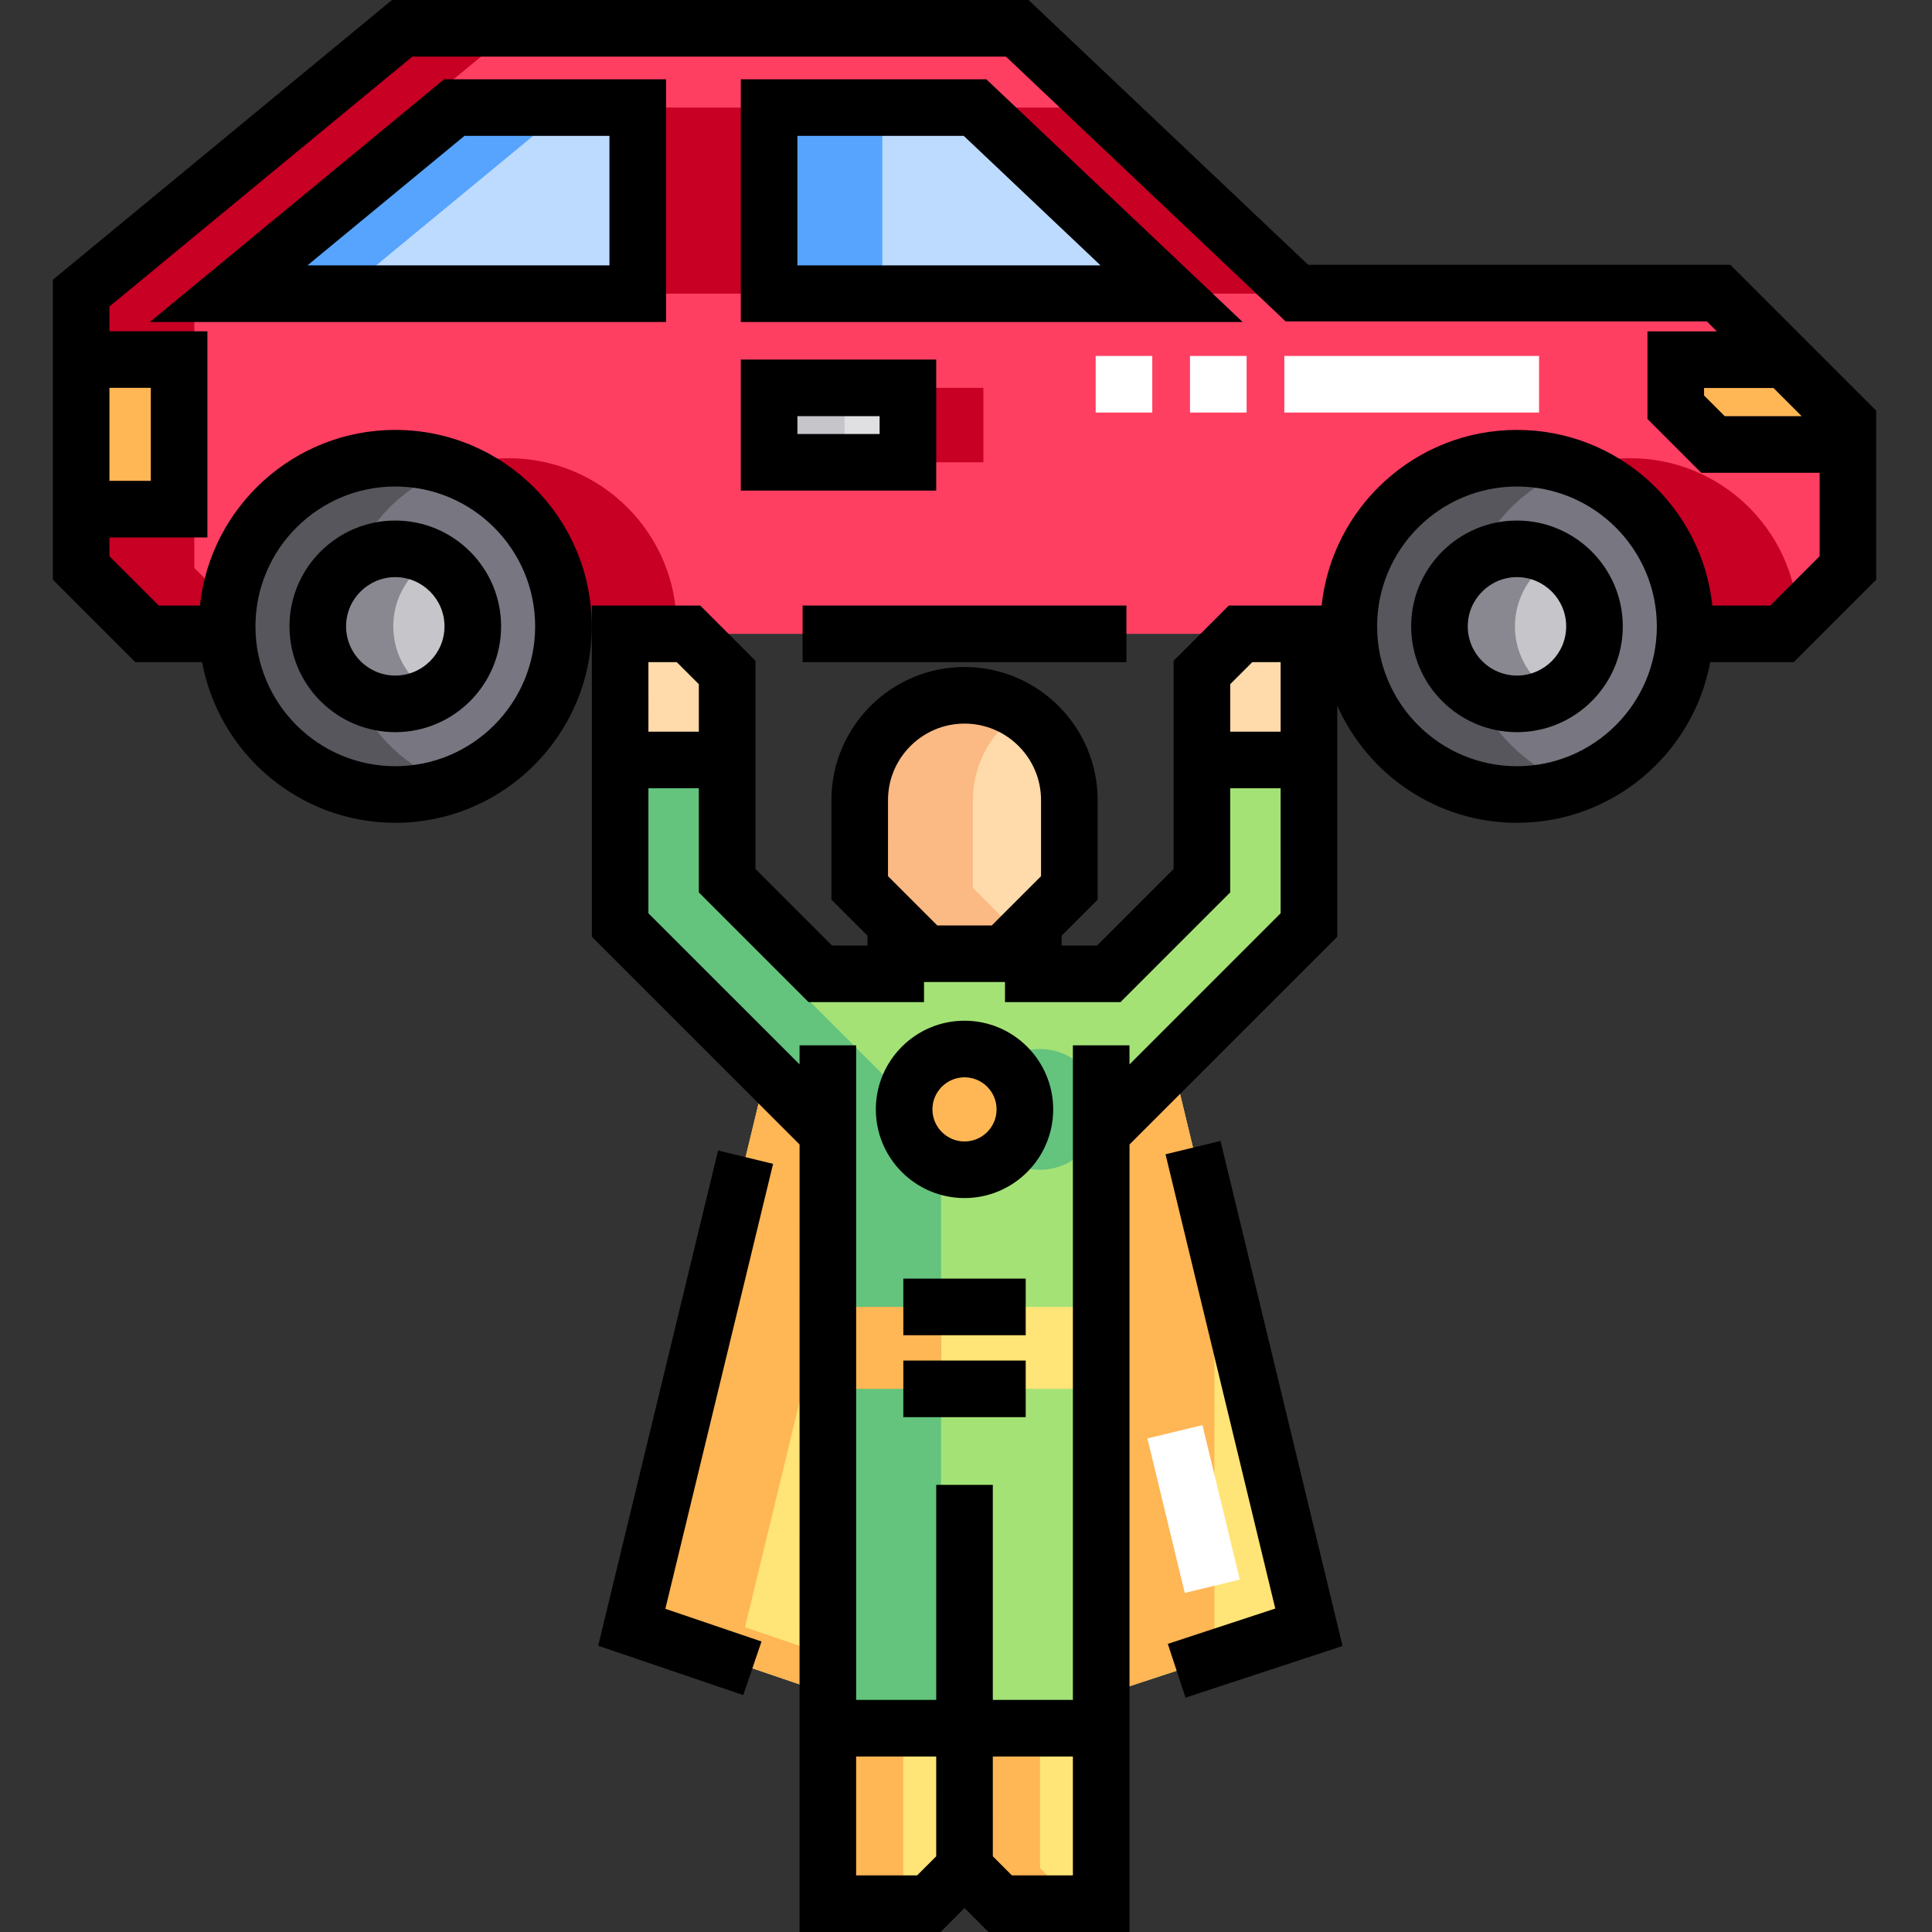<svg height="512pt" viewBox="-14 0 512 512.001" width="512pt" xmlns="http://www.w3.org/2000/svg"><rect x="-14" y="0" width="512" height="512.001" fill="#333333" stroke="none"/><path d="m332.879 201.402h-28.363v31.984l-24.688 24.688h-19.992v-13.219c-2.391 2.391-4.844 4.84-7.895 7.895h-20.668l-7.895-7.895v13.219h-19.992l-24.688-24.688v-31.984h-28.363v43.734l55.055 55.051v157.805h72.434v-157.805l55.055-55.051zm0 0" fill="#a4e276"/><path d="m277.605 294c0 8.836-7.164 16-16 16-8.836 0-16-7.164-16-16s7.164-16 16-16c8.836 0 16 7.164 16 16zm0 0" fill="#64c37d"/><path d="m432.578 165.992c0 24.609-19.953 44.562-44.562 44.562-24.613 0-44.562-19.953-44.562-44.562 0-24.613 19.949-44.562 44.562-44.562 24.609 0 44.562 19.949 44.562 44.562zm0 0" fill="#787680"/><path d="m441.461 77.684h-111.758l-74.121-70.184h-163.004l-85.078 70.184v72.824l17.469 17.469h21.277c-.031-.66-.051-1.32-.051-1.984 0-24.613 19.953-44.562 44.562-44.562 24.613 0 44.562 19.953 44.562 44.562 0 .664-.02 1.324-.047 1.984h208.227c-.027-.66-.047-1.32-.047-1.984 0-24.613 19.949-44.562 44.562-44.562 24.609 0 44.562 19.953 44.562 44.562 0 .664-.023 1.324-.051 1.984h25.723l17.465-17.469v-38.57zm0 0" fill="#ff3f62"/><g fill="#c70024"><path d="m120.758 121.43c-5.262 0-10.312.914-15 2.586 17.23 6.16 29.562 22.629 29.562 41.977 0 .664-.02 1.324-.051 1.984h30c.031-.66.051-1.32.051-1.984 0-24.609-19.949-44.562-44.562-44.562zm0 0"/><path d="m46.641 159.652-9.141-9.145v-72.824l85.078-70.184h-30l-85.078 70.184v72.824l17.469 17.469h21.277c-.031-.66-.051-1.32-.051-1.984 0-2.152.152-4.27.445-6.34zm0 0"/><path d="m418.016 121.43c-5.266 0-10.312.914-15 2.586 17.23 6.16 29.562 22.629 29.562 41.977 0 .664-.023 1.324-.051 1.984h25.723l4.27-4.273c-1.191-23.547-20.66-42.273-44.504-42.273zm0 0"/><path d="m326.48 77.828h-106.66v-49.32h54.574zm0 0"/><path d="m76.602 77.828h108.406v-49.32h-48.621zm0 0"/><path d="m209.82 102.785h36.785v19.73h-36.785zm0 0"/></g><path d="m269.387 212.039v23.266c-6.812 6.812-10.633 10.633-17.445 17.445h-20.668c-6.812-6.812-10.633-10.633-17.445-17.445v-23.266c0-15.34 12.438-27.777 27.777-27.777 15.344 0 27.781 12.438 27.781 27.777zm0 0" fill="#ffdaaa"/><path d="m241.605 457.992.004 37.059 9.449 9.449h26.766v-46.508zm0 0" fill="#ffe477"/><path d="m241.605 457.992-.004 37.059-9.453 9.449h-26.766v-46.508zm0 0" fill="#ffe477"/><path d="m205.391 346.348h72.434v21.715h-72.434zm0 0" fill="#ffe477"/><path d="m332.879 201.402v-33.426h-18.125l-10.238 10.238v23.188zm0 0" fill="#ffdaaa"/><path d="m150.336 201.402v-33.426h18.125l10.238 10.238v23.188zm0 0" fill="#ffdaaa"/><path d="m296.48 77.828h-106.66v-49.32h54.574zm0 0" fill="#bddbff"/><path d="m46.602 77.828h108.406v-49.32h-48.621zm0 0" fill="#bddbff"/><path d="m135.32 165.992c0 24.609-19.953 44.562-44.562 44.562-24.613 0-44.562-19.953-44.562-44.562 0-24.613 19.949-44.562 44.562-44.562 24.609 0 44.562 19.949 44.562 44.562zm0 0" fill="#787680"/><path d="m111.297 165.992c0 11.344-9.195 20.539-20.539 20.539s-20.543-9.195-20.543-20.539 9.199-20.543 20.543-20.543 20.539 9.199 20.539 20.543zm0 0" fill="#c6c5ca"/><path d="m408.555 165.992c0 11.344-9.195 20.539-20.539 20.539s-20.543-9.195-20.543-20.539 9.199-20.543 20.543-20.543 20.539 9.199 20.539 20.543zm0 0" fill="#c6c5ca"/><path d="m430.094 95.32v12.605c3.852 3.852 6.012 6.012 9.863 9.863h35.758v-5.852l-16.617-16.617zm0 0" fill="#ffe477"/><path d="m189.82 102.785h36.785v19.73h-36.785zm0 0" fill="#e0e0e2"/><path d="m296.66 281.352 36.219 149.895-55.055 18.094v-149.152zm-91.27 18.836-16.293-16.289-35.676 147.348 51.961 17.68zm0 0" fill="#ffe477"/><path d="m7.5 95.285h25.965v39.645h-25.965zm0 0" fill="#ffe477"/><path d="m430.094 95.32v12.605c3.852 3.852 6.012 6.012 9.863 9.863h35.758v-5.852l-16.617-16.617zm0 0" fill="#ffb655"/><path d="m7.5 95.285h25.965v39.645h-25.965zm0 0" fill="#ffb655"/><path d="m180.336 245.137v-10.109l-1.637-1.641v-31.984h-28.363v43.734l55.055 55.051v157.805h30v-157.805zm0 0" fill="#64c37d"/><path d="m373.449 165.992c0-19.348 12.332-35.816 29.562-41.977-4.684-1.672-9.734-2.586-15-2.586-24.609 0-44.562 19.953-44.562 44.562 0 24.609 19.953 44.562 44.562 44.562 5.266 0 10.316-.914 15-2.586-17.23-6.16-29.562-22.629-29.562-41.977zm0 0" fill="#57565c"/><path d="m243.828 235.305v-23.266c0-9.812 5.094-18.441 12.781-23.383-4.328-2.781-9.477-4.395-15-4.395-15.344 0-27.781 12.438-27.781 27.777v23.266l17.445 17.445h20.668c1.715-1.715 3.234-3.234 4.668-4.664zm0 0" fill="#fbb984"/><path d="m261.605 457.992h-20l.004 37.059 9.449 9.449h20l-9.449-9.449zm0 0" fill="#ffb655"/><path d="m205.383 457.992h20v46.508h-20zm0 0" fill="#ffb655"/><path d="m205.391 346.348h30v21.715h-30zm0 0" fill="#ffb655"/><path d="m189.82 28.508h30v49.32h-30zm0 0" fill="#57a4ff"/><path d="m106.387 28.508-59.785 49.32h30l59.785-49.32zm0 0" fill="#57a4ff"/><path d="m76.195 165.992c0-19.348 12.332-35.816 29.562-41.977-4.688-1.672-9.738-2.586-15-2.586-24.613 0-44.562 19.953-44.562 44.562 0 24.609 19.953 44.562 44.562 44.562 5.262 0 10.312-.914 15-2.586-17.23-6.16-29.562-22.629-29.562-41.977zm0 0" fill="#57565c"/><path d="m90.219 165.992c0-7.715 4.25-14.434 10.539-17.945-2.957-1.652-6.371-2.594-10-2.594-11.344 0-20.539 9.195-20.539 20.539 0 11.348 9.195 20.543 20.539 20.543 3.629 0 7.043-.941 10-2.594-6.289-3.516-10.539-10.234-10.539-17.949zm0 0" fill="#898890"/><path d="m387.473 165.992c0-7.715 4.254-14.434 10.543-17.945-2.961-1.652-6.371-2.594-10-2.594-11.344 0-20.543 9.195-20.543 20.539 0 11.348 9.195 20.543 20.543 20.543 3.629 0 7.039-.941 10-2.594-6.289-3.516-10.543-10.234-10.543-17.949zm0 0" fill="#898890"/><path d="m189.82 102.785h20v19.73h-20zm0 0" fill="#c6c5ca"/><path d="m183.426 431.246 21.961-90.719.004-40.34-16.293-16.289-35.672 147.348 51.957 17.68v-10.207zm0 0" fill="#ffb655"/><path d="m307.824 327.562-11.164-46.211-18.836 18.836v149.152l30-9.859zm0 0" fill="#ffb655"/><path d="m257.605 294c0 8.836-7.164 16-16 16-8.836 0-16-7.164-16-16s7.164-16 16-16c8.836 0 16 7.164 16 16zm0 0" fill="#ffb655"/><path d="m225.391 338.848h32.434v15h-32.434zm0 0"/><path d="m225.391 360.562h32.434v15h-32.434zm0 0"/><path d="m247.383 21.008h-65.062v64.32h132.988zm-50.062 15h44.086l36.246 34.32h-80.332zm0 0"/><path d="m162.508 21.008h-58.816l-77.969 64.32h136.785zm-15 49.32h-80.031l41.605-34.32h38.426zm0 0"/><path d="m90.758 194.031c15.461 0 28.039-12.578 28.039-28.039 0-15.461-12.578-28.043-28.039-28.043-15.461 0-28.043 12.582-28.043 28.043 0 15.461 12.582 28.039 28.043 28.039zm0-41.082c7.191 0 13.039 5.852 13.039 13.043 0 7.191-5.848 13.039-13.039 13.039-7.191 0-13.043-5.848-13.043-13.039 0-7.191 5.852-13.043 13.043-13.043zm0 0"/><path d="m388.012 137.949c-15.461 0-28.039 12.582-28.039 28.043 0 15.461 12.578 28.039 28.039 28.039 15.465 0 28.043-12.578 28.043-28.039 0-15.461-12.578-28.043-28.043-28.043zm0 41.082c-7.188 0-13.039-5.848-13.039-13.039 0-7.191 5.852-13.043 13.039-13.043 7.191 0 13.043 5.852 13.043 13.043 0 7.191-5.852 13.039-13.043 13.039zm0 0"/><path d="m198.699 160.477h85.816v15h-85.816zm0 0"/><path d="m462.203 87.82-17.637-17.637h-111.875l-74.121-70.184h-168.688l-89.883 74.148v79.465l21.859 21.863h17.699c4.473 24.195 25.73 42.578 51.199 42.578 28.707 0 52.062-23.355 52.062-52.062 0-28.707-23.355-52.062-52.062-52.062-26.844 0-49.008 20.422-51.773 46.547h-10.91l-13.074-13.074v-4.973h25.965v-54.645h-25.965v-6.566l80.273-66.219h157.32l74.121 70.184h111.641l2.637 2.637h-18.398v23.211l14.258 14.258h31.363v22.113l-13.074 13.074h-15.352c-2.766-26.125-24.93-46.547-51.773-46.547s-49.008 20.422-51.773 46.547h-24.594l-14.633 14.633v55.172l-20.293 20.297h-9.387v-2.617l9.551-9.547v-26.371c0-19.453-15.828-35.277-35.277-35.277-19.453 0-35.277 15.824-35.277 35.277v26.371l9.547 9.547v2.617h-9.383l-20.297-20.297v-55.172l-14.633-14.633h-28.727v87.766l55.051 55.055c0 9.789-.008 197.359-.008 208.703h37.375l6.348-6.348 6.348 6.348h37.375v-208.703l55.051-55.055v-61.246c8.09 18.277 26.398 31.059 47.637 31.059 25.469 0 46.727-18.383 51.199-42.578h22.141l21.859-21.863v-44.781zm-371.445 41.109c20.438 0 37.062 16.625 37.062 37.062s-16.625 37.062-37.062 37.062-37.062-16.625-37.062-37.062 16.625-37.062 37.062-37.062zm-64.793-26.145v24.645h-10.965v-24.645zm195.363 109.254c0-11.18 9.098-20.277 20.281-20.277 11.18 0 20.277 9.098 20.277 20.277v20.16l-13.051 13.051h-14.457l-13.051-13.051zm-63.492-36.562h7.516l5.848 5.844v12.582h-13.363zm76.266 316.465-5.059 5.059h-16.16v-31.508h21.223zm36.223 5.059h-16.16l-5.055-5.059-.004-26.449h21.219zm55.055-254.973-40.055 40.055v-5.062h-15v173.473h-21.219v-56.984h-15v56.984h-21.215v-173.473h-15v5.062l-40.055-40.051v-33.129h13.363v27.594l29.082 29.082h30.598v-5.328h21.457v5.328h30.598l29.082-29.082v-27.594h13.363zm-13.363-48.125v-12.582l5.848-5.844h7.516v18.426zm75.996 9.152c-20.434 0-37.062-16.625-37.062-37.062 0-20.434 16.629-37.062 37.062-37.062 20.438 0 37.066 16.629 37.066 37.062 0 20.438-16.629 37.062-37.066 37.062zm55.055-92.766-5.473-5.473v-1.996h18.395l7.469 7.469zm0 0"/><path d="m182.32 130.016h51.785v-34.73h-51.785zm15-19.73h21.785v4.73h-21.785zm0 0"/><path d="m294.875 305.895 29.086 120.387-28.477 9.363 4.684 14.25 41.625-13.684-32.34-133.84zm0 0"/><path d="m176.297 304.902-31.773 131.238 38.449 13.082 4.832-14.203-25.48-8.668 28.551-117.918zm0 0"/><path d="m241.605 270.5c-12.957 0-23.5 10.543-23.5 23.5s10.543 23.5 23.5 23.5 23.5-10.543 23.5-23.5-10.543-23.5-23.5-23.5zm0 32c-4.688 0-8.5-3.812-8.5-8.5s3.812-8.5 8.5-8.5 8.5 3.812 8.5 8.5-3.812 8.5-8.5 8.5zm0 0"/><path d="m393.863 109.328h-67.5v-15h67.5zm-77.5 0h-15v-15h15zm-25 0h-15v-15h15zm0 0" fill="#fff"/><path d="m290.078 381.199 14.582-3.523 9.895 40.941-14.582 3.523zm0 0" fill="#fff"/></svg>